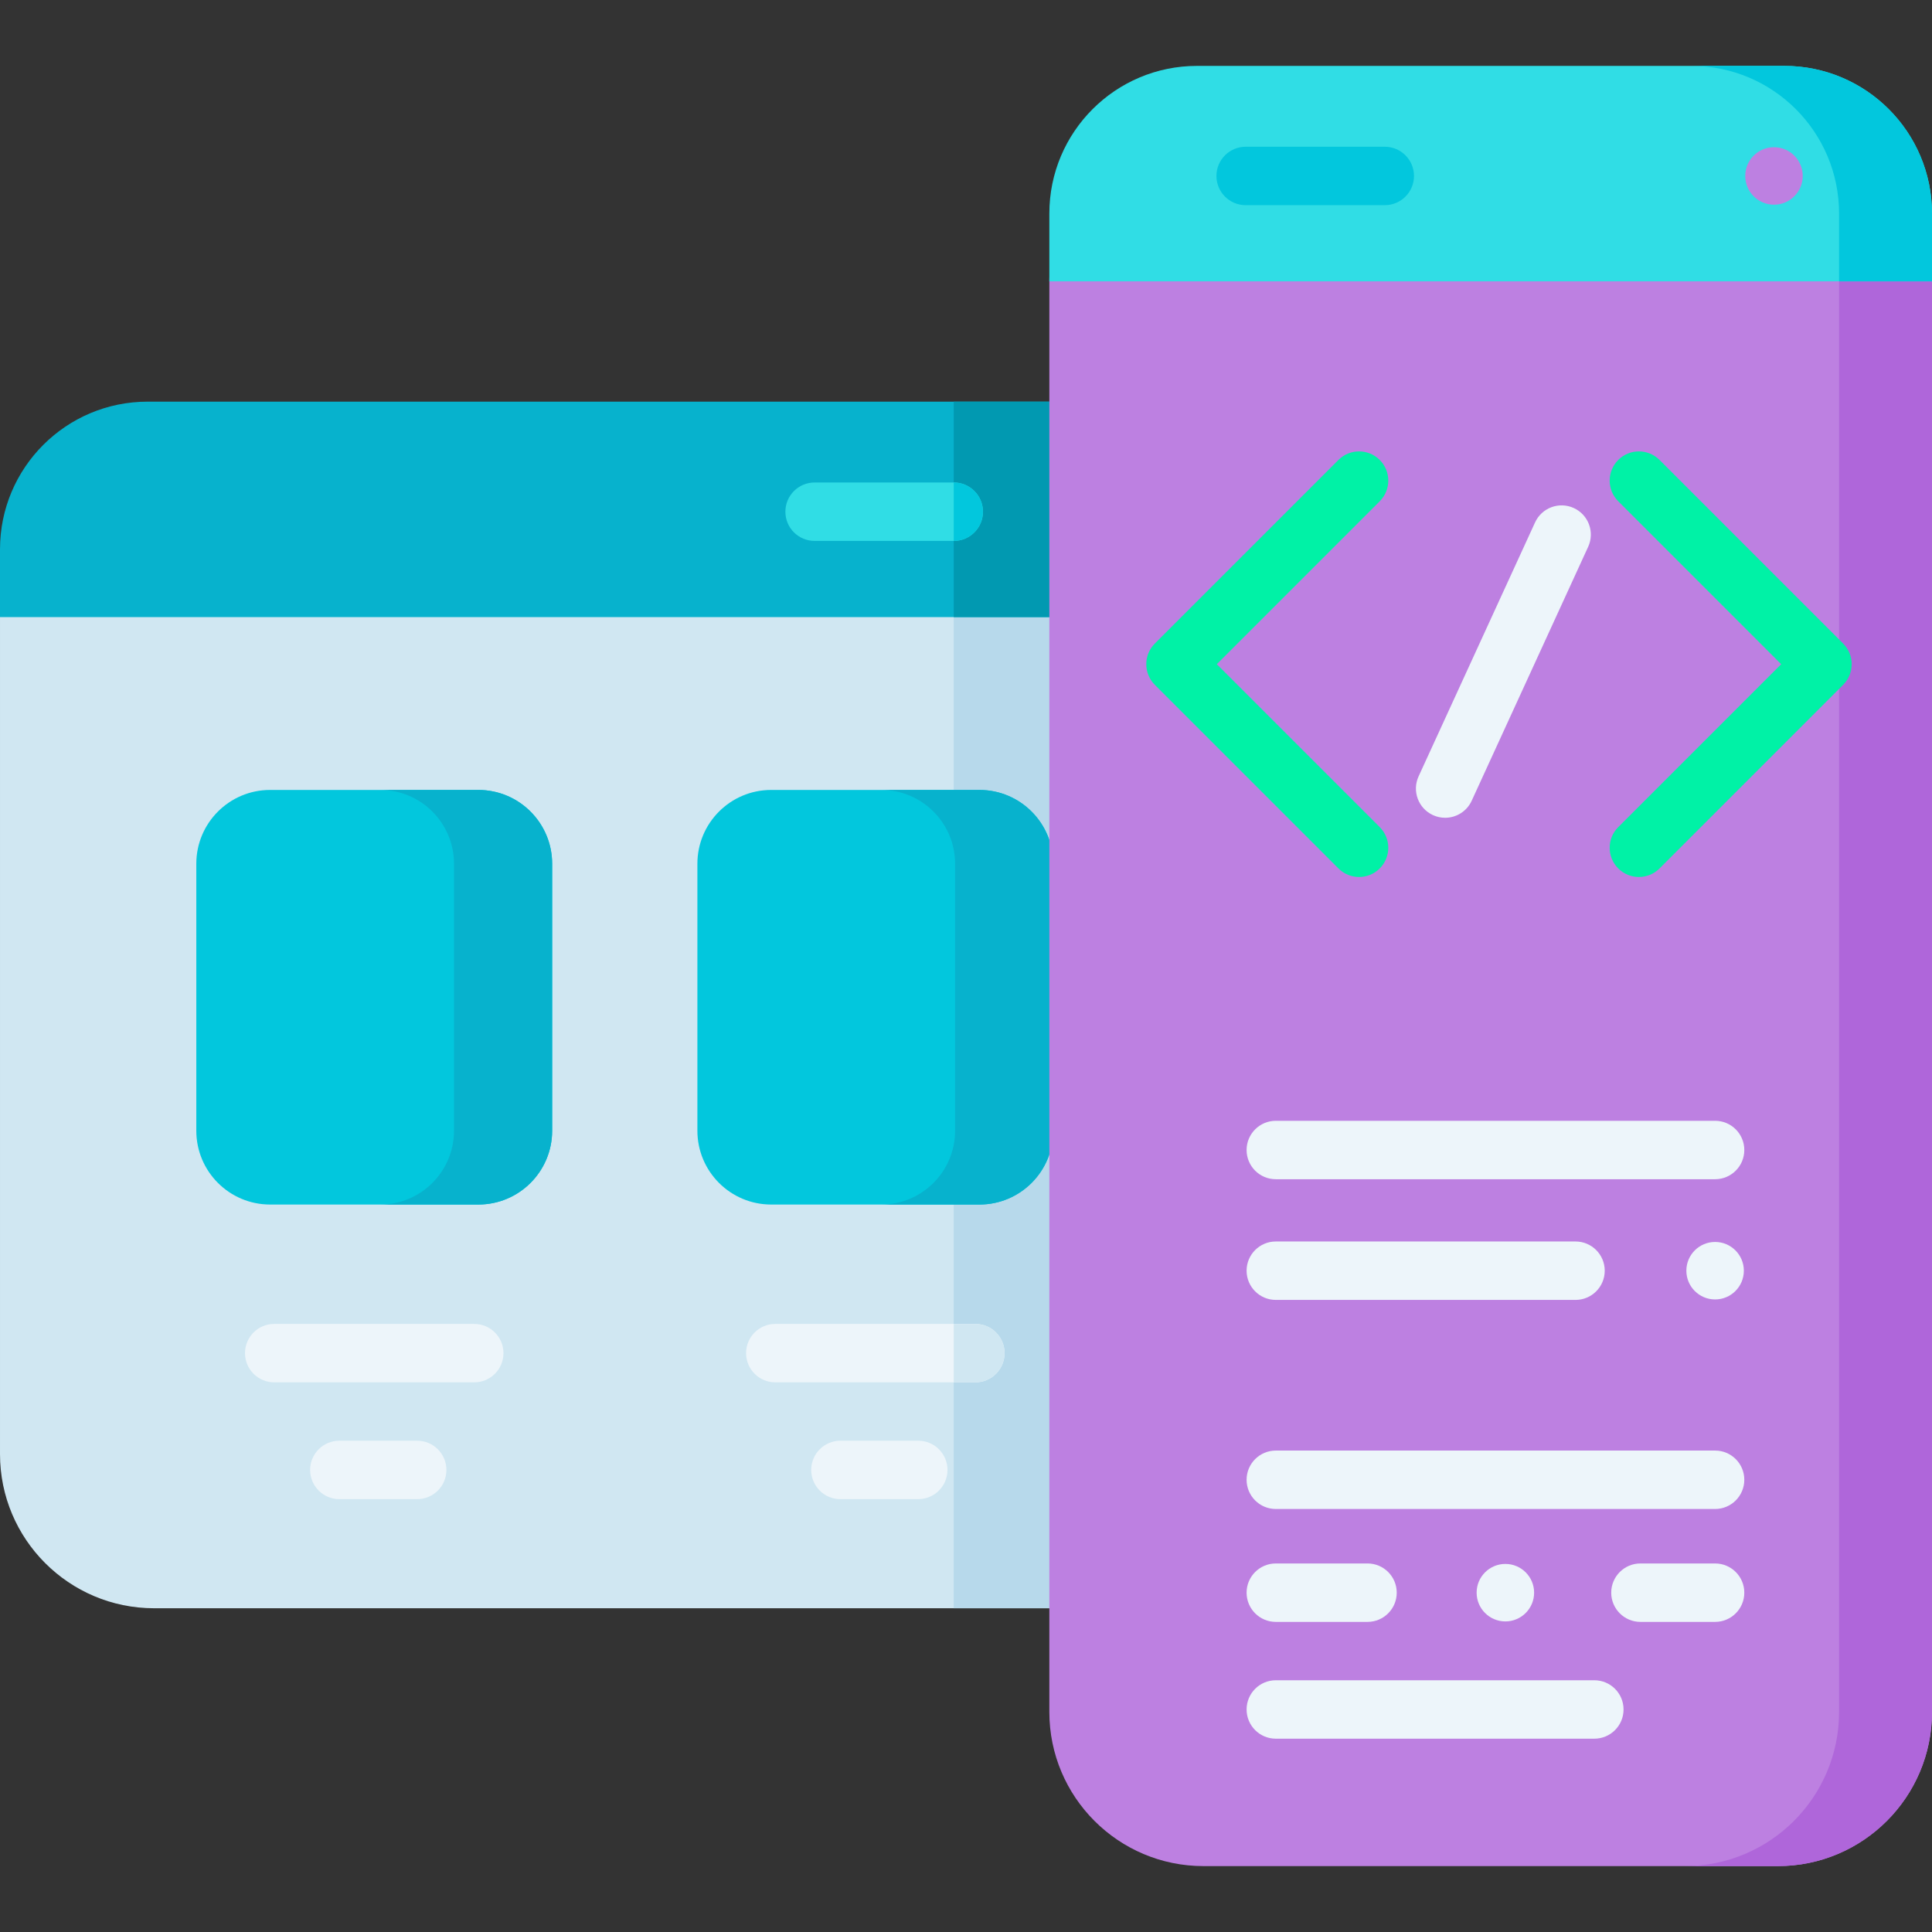 <svg id="coding" viewBox="0 0 496 496"><rect x="0" y="0" width="496" height="496" fill="#333333" stroke="none"/><g><path d="m426.925 157.822v215.483c0 21.851-17.718 39.581-39.581 39.581h-347.763c-21.863-.001-39.581-17.73-39.581-39.582v-215.482c0-20.943 16.977-37.908 37.908-37.908h351.109c20.931 0 37.908 16.964 37.908 37.908z" fill="#d0e7f2"></path><path d="m244.851 119.914h48.095v292.972h-48.095z" fill="#b7d9eb"></path></g><path d="m251.445 309.24h-53.453c-10.466 0-18.951-8.485-18.951-18.951v-68.537c0-10.466 8.485-18.951 18.951-18.951h53.453c10.466 0 18.951 8.485 18.951 18.951v68.537c0 10.467-8.485 18.951-18.951 18.951z" fill="#02c7dd"></path><path d="m251.445 202.801h-25.198c10.466 0 18.951 8.485 18.951 18.951v68.537c0 10.466-8.485 18.951-18.951 18.951h25.198c10.466 0 18.951-8.485 18.951-18.951v-68.537c0-10.466-8.485-18.951-18.951-18.951z" fill="#07b2cd"></path><path d="m426.925 141.023v17.407h-426.925v-17.407c0-20.943 16.977-37.908 37.908-37.908h351.109c20.931 0 37.908 16.965 37.908 37.908z" fill="#07b2cd"></path><path d="m244.851 103.115h48.095v55.315h-48.095z" fill="#0199b1"></path><g><path d="m496 72.233v367.269c0 21.851-17.718 39.581-39.581 39.581h-147.442c-21.863 0-39.581-17.729-39.581-39.581v-367.269c0-20.943 16.977-37.908 37.908-37.908h150.788c20.931-.001 37.908 16.964 37.908 37.908z" fill="#bd80e1"></path><path d="m458.092 34.324h-23.854c20.932 0 37.908 16.965 37.908 37.908v367.269c0 21.851-17.718 39.581-39.581 39.581h23.854c21.863 0 39.581-17.729 39.581-39.581v-367.268c0-20.944-16.977-37.909-37.908-37.909z" fill="#af66da"></path></g><path d="m496 54.826v17.407h-226.604v-17.407c0-20.943 16.977-37.908 37.908-37.908h150.788c20.931 0 37.908 16.964 37.908 37.908z" fill="#30dde5"></path><path d="m458.092 16.918h-23.854c20.932 0 37.908 16.965 37.908 37.908v17.407h23.854v-17.407c0-20.944-16.977-37.908-37.908-37.908z" fill="#02c7dd"></path><path d="m122.803 309.24h-53.453c-10.466 0-18.951-8.485-18.951-18.951v-68.537c0-10.466 8.485-18.951 18.951-18.951h53.453c10.466 0 18.951 8.485 18.951 18.951v68.537c0 10.467-8.485 18.951-18.951 18.951z" fill="#02c7dd"></path><path d="m122.803 202.801h-25.198c10.466 0 18.951 8.485 18.951 18.951v68.537c0 10.466-8.484 18.951-18.951 18.951h25.198c10.466 0 18.951-8.485 18.951-18.951v-68.537c0-10.466-8.485-18.951-18.951-18.951z" fill="#07b2cd"></path><g><g><path d="m121.754 354.887h-51.355c-4.143 0-7.5-3.358-7.5-7.5s3.357-7.5 7.5-7.5h51.354c4.143 0 7.5 3.358 7.5 7.5s-3.357 7.5-7.499 7.5z" fill="#edf5fa"></path></g><g><path d="m107.107 384.872h-19.99c-4.143 0-7.5-3.358-7.5-7.5s3.357-7.5 7.5-7.5h19.99c4.143 0 7.5 3.358 7.5 7.5s-3.357 7.5-7.5 7.5z" fill="#edf5fa"></path></g></g><g><g><path d="m257.9 347.388c0 4.14-3.36 7.5-7.5 7.5h-51.36c-4.14 0-7.5-3.36-7.5-7.5s3.36-7.5 7.5-7.5h51.36c4.14 0 7.5 3.36 7.5 7.5z" fill="#edf5fa"></path></g><path d="m257.9 347.388c0 4.14-3.36 7.5-7.5 7.5h-5.55v-15h5.55c4.14 0 7.5 3.36 7.5 7.5z" fill="#d0e7f2"></path><g><path d="m235.749 384.872h-19.989c-4.143 0-7.5-3.358-7.5-7.5s3.357-7.5 7.5-7.5h19.989c4.143 0 7.5 3.358 7.5 7.5s-3.357 7.5-7.5 7.5z" fill="#edf5fa"></path></g></g><g><path d="m440.315 302.74h-112.779c-4.143 0-7.5-3.358-7.5-7.5s3.357-7.5 7.5-7.5h112.779c4.143 0 7.5 3.358 7.5 7.5s-3.357 7.5-7.5 7.5z" fill="#edf5fa"></path></g><g><path d="m404.481 333.725h-76.945c-4.143 0-7.5-3.358-7.5-7.5s3.357-7.5 7.5-7.5h76.945c4.143 0 7.5 3.358 7.5 7.5s-3.357 7.5-7.5 7.5z" fill="#edf5fa"></path></g><g><g><path d="m420.75 225.149c-1.919 0-3.839-.732-5.304-2.197-2.929-2.929-2.929-7.678 0-10.606l41.829-41.829-41.829-41.829c-2.929-2.929-2.929-7.678 0-10.606 2.93-2.929 7.678-2.929 10.607 0l47.132 47.132c2.929 2.929 2.929 7.678 0 10.606l-47.132 47.132c-1.464 1.464-3.384 2.197-5.303 2.197z" fill="#00f2a6"></path></g><g><path d="m348.915 225.149c-1.92 0-3.839-.732-5.304-2.197l-47.131-47.132c-2.929-2.929-2.929-7.678 0-10.606l47.131-47.132c2.93-2.929 7.678-2.929 10.607 0s2.929 7.678 0 10.606l-41.828 41.829 41.828 41.829c2.929 2.929 2.929 7.678 0 10.606-1.464 1.464-3.384 2.197-5.303 2.197z" fill="#00f2a6"></path></g><g><path d="m371.003 209.947c-1.046 0-2.108-.22-3.122-.685-3.765-1.727-5.417-6.179-3.69-9.944l29.904-65.199c1.727-3.764 6.176-5.418 9.944-3.69 3.765 1.727 5.417 6.179 3.69 9.944l-29.904 65.199c-1.262 2.752-3.98 4.375-6.822 4.375z" fill="#edf5fa"></path></g></g><g><path d="m252.35 131.368c0 4.15-3.36 7.5-7.5 7.5h-35.72c-4.14 0-7.5-3.35-7.5-7.5 0-4.14 3.36-7.5 7.5-7.5h35.72c4.14 0 7.5 3.36 7.5 7.5z" fill="#30dde5"></path></g><path d="m252.35 131.368c0 4.15-3.36 7.5-7.5 7.5v-15c4.14 0 7.5 3.36 7.5 7.5z" fill="#02c7dd"></path><g><path d="m355.514 52.673h-35.719c-4.143 0-7.5-3.358-7.5-7.5s3.357-7.5 7.5-7.5h35.719c4.143 0 7.5 3.358 7.5 7.5s-3.358 7.5-7.5 7.5z" fill="#02c7dd"></path></g><circle cx="455.434" cy="45.173" fill="#bd80e1" r="7.379"></circle><circle cx="440.316" cy="326.225" fill="#edf5fa" r="7.379"></circle><g><g><path d="m440.315 387.4h-112.779c-4.143 0-7.5-3.358-7.5-7.5s3.357-7.5 7.5-7.5h112.779c4.143 0 7.5 3.358 7.5 7.5s-3.357 7.5-7.5 7.5z" fill="#edf5fa"></path></g><g><path d="m351.082 416.385h-23.546c-4.143 0-7.5-3.358-7.5-7.5s3.357-7.5 7.5-7.5h23.546c4.143 0 7.5 3.358 7.5 7.5s-3.357 7.5-7.5 7.5z" fill="#edf5fa"></path></g><g><path d="m440.315 416.385h-19.168c-4.143 0-7.5-3.358-7.5-7.5s3.357-7.5 7.5-7.5h19.168c4.143 0 7.5 3.358 7.5 7.5s-3.357 7.5-7.5 7.5z" fill="#edf5fa"></path></g><g><path d="m409.313 446.37h-81.776c-4.143 0-7.5-3.358-7.5-7.5s3.357-7.5 7.5-7.5h81.776c4.143 0 7.5 3.358 7.5 7.5s-3.358 7.5-7.5 7.5z" fill="#edf5fa"></path></g><circle cx="386.472" cy="408.885" fill="#edf5fa" r="7.379"></circle></g></svg>